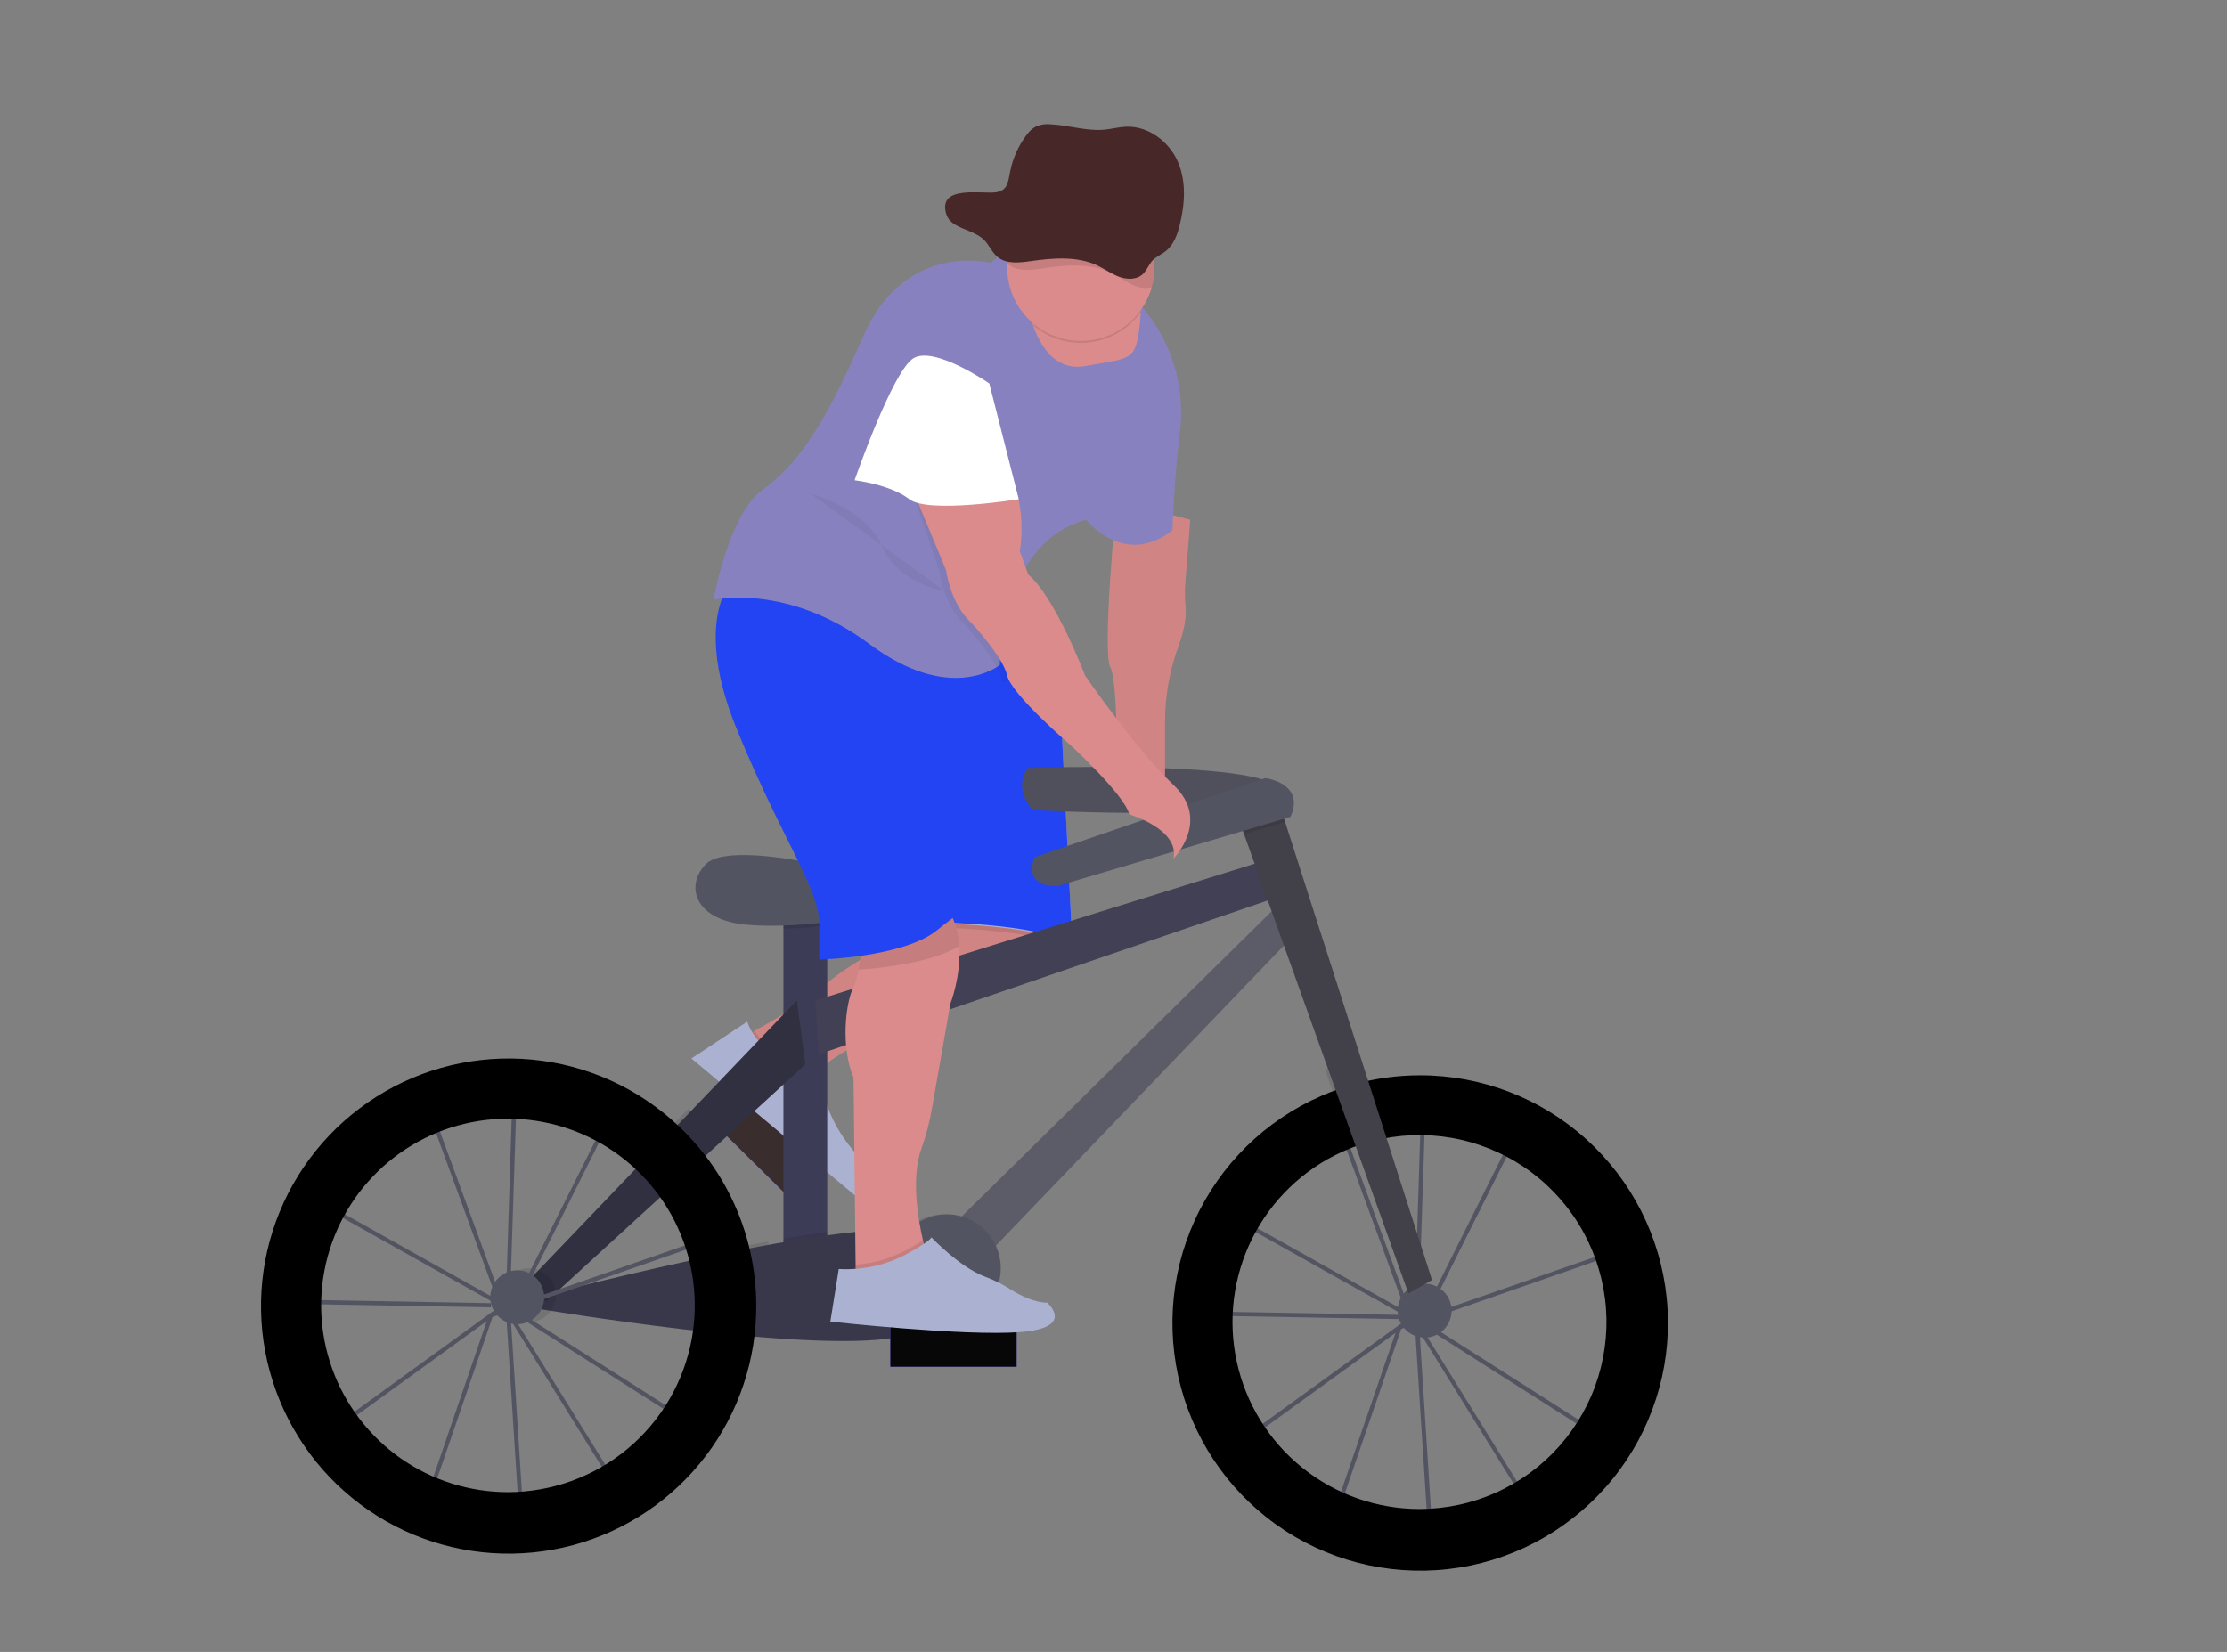 <svg width="1058" height="785" viewBox="0 0 1058 785" fill="none" xmlns="http://www.w3.org/2000/svg">
<rect x="0" y="0" width="1058" height="785" fill="#808080" stroke="none"/>
<g id="undraw_Ride_a_bicycle_2yok (1) 1">
<g id="frontwheel">
<path id="Vector" d="M678.42 727.39L672.16 629.49L672.03 629.28L665.71 631.48L636.62 716.29L590.37 683.49L664.06 630.08L664.13 629.87L664.55 629.72L669.3 626.27L592.06 582.96L573.13 603.76L576.13 623.26L664.93 624.84V626.84L574.45 625.22L571.05 603.11L596.94 574.66L635.66 529.49L636.35 531.36L644.55 522.36L675.09 527.83V526.62L677.09 526.68V528.19L722.45 536.31L680.12 620.96L673.95 625.43V625.93V626.49L771.76 592.41L760.15 683.62L677.15 630.75L674.23 629.11L723.17 708L678.42 727.39ZM674.42 633.05L680.27 724.43L720.32 707.05L674.42 633.05ZM593.85 683.49L635.64 713.12L662.98 633.38L593.85 683.49ZM676.17 627.83L678.26 629L758.61 680.2L769.41 595.33L676.17 627.83ZM669.07 620.63L671.58 624.68L672.02 624.36L675.02 529.83L645.28 524.49L637.12 533.49L669.07 620.63ZM593.68 581.58L668.52 623.58L667.22 621.45L635.64 535.18L598.44 576.06L593.68 581.58ZM677.05 530.19L674.05 622.88L678.57 619.6L719.48 537.78L677.05 530.19Z" fill="#535461"/>
<path id="Vector_2" d="M674.757 511C664.144 510.988 653.578 512.415 643.347 515.24C638.071 516.695 632.904 518.523 627.887 520.71C601.157 532.297 579.674 553.387 567.594 579.898C555.514 606.41 553.697 636.459 562.492 664.233C571.287 692.008 590.071 715.533 615.209 730.259C640.348 744.984 670.054 749.863 698.582 743.952C727.109 738.04 752.431 721.759 769.648 698.257C786.865 674.755 794.754 645.702 791.789 616.72C788.823 587.738 775.215 560.885 753.595 541.356C731.975 521.828 703.881 511.012 674.747 511H674.757ZM674.357 717.09C654.076 717.082 634.408 710.137 618.62 697.407C602.831 684.678 591.872 666.931 587.562 647.113C583.252 627.295 585.851 606.599 594.928 588.463C604.004 570.326 619.011 555.84 637.457 547.41C642.149 545.262 647.021 543.532 652.017 542.24C664.229 539.07 676.977 538.537 689.411 540.678C701.845 542.818 713.681 547.581 724.13 554.652C734.58 561.722 743.404 570.937 750.015 581.683C756.627 592.429 760.873 604.46 762.473 616.975C764.073 629.49 762.989 642.202 759.293 654.265C755.598 666.329 749.375 677.467 741.04 686.939C732.704 696.41 722.447 703.998 710.951 709.196C699.455 714.395 686.984 717.086 674.367 717.09H674.357Z" fill="black"/>
<path id="Vector_3" d="M676.81 635.62C683.885 635.62 689.62 629.885 689.62 622.81C689.62 615.735 683.885 610 676.81 610C669.735 610 664 615.735 664 622.81C664 629.885 669.735 635.62 676.81 635.62Z" fill="#535461"/>
</g>
<g id="rider">
<path id="Vector_4" d="M387 554.303L344.293 512.159L330.947 525.683L373.654 567.827L387 554.303Z" fill="#6C63FF"/>
<path id="Vector_5" d="M387 554.303L344.293 512.159L330.947 525.683L373.654 567.827L387 554.303Z" fill="#3A2D2D"/>
<path id="Vector_6" d="M354.48 491.99C354.48 491.99 379.27 478.91 388.85 470.49C394.617 465.444 400.818 460.917 407.38 456.96L438.48 438.03L503.48 433.03L506.48 444.03C506.48 444.03 511.48 460.03 461.48 474.03C411.48 488.03 386.48 510.03 386.48 510.03C386.48 510.03 354.48 520.99 354.48 491.99Z" fill="#DB8B8B"/>
<path id="Vector_7" opacity="0.1" d="M389.13 507.86C387.36 509.21 386.48 509.99 386.48 509.99C386.48 509.99 354.48 520.99 354.48 491.99C354.48 491.99 356.03 491.17 358.48 489.8C360.955 493.831 364.423 497.16 368.551 499.469C372.679 501.778 377.33 502.99 382.06 502.99H385.45L389.13 507.86Z" fill="black"/>
<path id="Vector_8" opacity="0.05" d="M505.54 449.55C502.76 455.44 493.17 465.12 461.48 473.99C420.87 485.36 396.75 501.99 389.13 507.86C387.36 509.21 386.48 509.99 386.48 509.99C386.48 509.99 354.48 520.99 354.48 491.99C354.48 491.99 356.03 491.17 358.48 489.8C365.91 485.73 381.64 476.8 388.82 470.45C394.586 465.403 400.787 460.875 407.35 456.92L438.45 437.99L450.03 437.1L503.45 432.99L506.45 443.99C506.45 443.99 507.15 446.14 505.54 449.55Z" fill="black"/>
<path id="Vector_9" d="M354.98 485.49L328.48 502.99L406.08 567.99C406.08 567.99 417.48 560.99 411.48 552.99C411.48 552.99 391.48 535.99 390.48 511.99L384.48 503.99H381.09C375.358 503.991 369.767 502.211 365.089 498.897C360.412 495.583 356.88 490.898 354.98 485.49V485.49Z" fill="#ABB1D1"/>
<path id="Vector_10" opacity="0.1" d="M505.54 449.55C489.54 441.82 450.48 440.99 450.48 440.99L450.06 437.1L503.48 432.99L506.48 443.99C506.48 443.99 507.15 446.14 505.54 449.55Z" fill="black"/>
<path id="Vector_11" d="M450.48 438.99C450.48 438.99 497.48 439.99 509.48 449.99L503.48 328.99H438.48L450.48 438.99Z" fill="#ABB1D1"/>
<path id="Vector_12" d="M450.48 438.49C450.48 438.49 497.48 439.49 509.48 449.49L503.48 328.49H438.48L450.48 438.49Z" fill="#2344F3"/>
<path id="Vector_13" d="M488.24 364.95C488.24 364.95 605.89 360.95 608.29 376.16C610.69 391.37 490.64 384.96 490.64 384.96C490.64 384.96 481.04 375.35 488.24 364.95Z" fill="#535461"/>
<path id="Vector_14" opacity="0.05" d="M488.24 364.95C488.24 364.95 605.89 360.95 608.29 376.16C610.69 391.37 490.64 384.96 490.64 384.96C490.64 384.96 481.04 375.35 488.24 364.95Z" fill="black"/>
<path id="Vector_15" d="M393 425.78H372.19V606.66H393V425.78Z" fill="#3D3C57"/>
<path id="Vector_16" opacity="0.1" d="M393 425.77V439.7C386.08 440.6 379 441.17 372.19 441.39V425.77H393Z" fill="black"/>
<path id="Vector_17" d="M391.44 410.78C388.52 410.554 385.616 410.164 382.74 409.61C371.46 407.45 343.02 402.92 335.37 410.61C325.77 420.21 328.97 437.02 354.58 439.42C380.19 441.82 424.21 435.42 433.02 425.81C433.02 425.77 417.09 412.75 391.44 410.78Z" fill="#535461"/>
<path id="Vector_18" d="M387.4 475.4L605.9 407.37L613.1 424.18L389 501.01L387.4 475.4Z" fill="#414054"/>
<path id="Vector_19" d="M452.23 582.65L609.9 427.38L618.7 440.18L468.23 597.05L452.23 582.65Z" fill="#5C5B68"/>
<path id="Vector_20" opacity="0.1" d="M653.58 529.85C648.584 531.142 643.712 532.872 639.02 535.02L629.46 508.31C634.477 506.123 639.644 504.295 644.92 502.84L653.58 529.85Z" fill="black"/>
<path id="Vector_21" d="M680.33 608.26L669.13 614.66L590.99 396.33L587.49 386.56L605.9 376.15L610.51 390.53L680.33 608.26Z" fill="#42414A"/>
<path id="Vector_22" opacity="0.1" d="M610.51 390.53L590.99 396.33L587.49 386.56L605.9 376.15L610.51 390.53Z" fill="black"/>
<path id="Vector_23" d="M491.44 407.37L601.09 369.75C601.09 369.75 620.3 372.15 613.09 388.16L502.65 420.97C502.65 420.97 485.85 422.57 491.44 407.37Z" fill="#535461"/>
<path id="Vector_24" opacity="0.1" d="M367.79 615.86C367.789 621.994 367.314 628.119 366.37 634.18C356.77 633.49 346.85 632.49 337.13 631.49C339.289 619.599 339.021 607.394 336.34 595.61C345.81 593.61 355.48 591.7 364.92 589.97C366.833 598.467 367.795 607.15 367.79 615.86V615.86Z" fill="black"/>
<path id="Vector_25" opacity="0.1" d="M393 585.38V606.65H372.19V588.65C379.39 587.4 386.39 586.29 393 585.38Z" fill="black"/>
<path id="Vector_26" d="M258.54 615.49C258.54 615.49 426.62 571.49 440.22 588.28C453.82 605.07 468.23 627.49 425.85 635.49C383.47 643.49 255.37 621.88 255.37 621.88L258.54 615.49Z" fill="#39384B"/>
<path id="Vector_27" opacity="0.1" d="M341.21 541.37L319.85 560.92C316.067 556.064 311.791 551.614 307.09 547.64L327.03 526.81C332.164 531.249 336.908 536.12 341.21 541.37V541.37Z" fill="black"/>
<path id="Vector_28" d="M252.94 606.66L378.59 475.4L382.6 505.81L259.34 618.66L252.94 606.66Z" fill="#313040"/>
<path id="Vector_29" opacity="0.1" d="M251.34 628.27C258.415 628.27 264.15 622.535 264.15 615.46C264.15 608.385 258.415 602.65 251.34 602.65C244.265 602.65 238.53 608.385 238.53 615.46C238.53 622.535 244.265 628.27 251.34 628.27Z" fill="black"/>
<path id="Vector_30" opacity="0.1" d="M448.22 628.27C462.364 628.27 473.83 616.804 473.83 602.66C473.83 588.516 462.364 577.05 448.22 577.05C434.076 577.05 422.61 588.516 422.61 602.66C422.61 616.804 434.076 628.27 448.22 628.27Z" fill="black"/>
<path id="Vector_31" d="M449.83 628.27C463.974 628.27 475.44 616.804 475.44 602.66C475.44 588.516 463.974 577.05 449.83 577.05C435.686 577.05 424.22 588.516 424.22 602.66C424.22 616.804 435.686 628.27 449.83 628.27Z" fill="#535461"/>
<path id="Vector_32" d="M442.992 600.736L442.984 600.742C439.977 602.991 439.362 607.253 441.611 610.26L461.937 637.441C464.186 640.448 468.448 641.063 471.455 638.814L471.463 638.808C474.471 636.559 475.085 632.297 472.836 629.29L452.51 602.109C450.261 599.102 446 598.487 442.992 600.736Z" fill="#6C63FF"/>
<path id="Vector_33" d="M565.48 246.99L563.1 277.1C562.826 280.914 562.876 284.744 563.25 288.55C563.56 291.92 563.25 297.82 559.95 306.82C555.713 318.317 553.523 330.467 553.48 342.72V376.99L530.48 372.99C530.48 372.99 531.48 324.99 527.48 316.99C523.48 308.99 530.48 237.99 530.48 237.99L565.48 246.99Z" fill="#DB8B8B"/>
<path id="Vector_34" opacity="0.05" d="M564.3 261.91L563.1 277.1C562.83 280.911 562.883 284.738 563.26 288.54C563.57 291.91 563.26 297.81 559.96 306.82C555.723 318.317 553.533 330.467 553.49 342.72V376.99L530.49 372.99C530.49 372.99 531.49 324.99 527.49 316.99C524.66 311.32 527.34 274.05 529.15 252.78C529.9 244.03 530.49 237.99 530.49 237.99L565.49 246.99L564.3 261.91Z" fill="black"/>
<path id="Vector_35" d="M451.5 476.99L442.85 526.19C441.759 532.759 440.086 539.218 437.85 545.49C432.78 559.35 436.02 578.78 438.48 589.38C439.57 594.06 440.48 597.02 440.48 597.02L414.48 611.02L406.48 605.02V601.02L405.48 512.02C399.48 498.02 401.48 477.02 405.48 469.02C406.617 466.392 407.417 463.63 407.86 460.8C409.86 450.08 410.48 435.02 410.48 435.02C410.48 435.02 426.48 408.02 445.48 426.02C452.48 432.65 455.14 441.32 455.7 449.62C456.68 463.83 451.5 476.99 451.5 476.99Z" fill="#DB8B8B"/>
<path id="Vector_36" opacity="0.1" d="M455.7 449.59C441.83 457.83 417.7 460.16 407.86 460.77C409.86 450.05 410.48 434.99 410.48 434.99C410.48 434.99 426.48 407.99 445.48 425.99C452.48 432.62 455.14 441.29 455.7 449.59Z" fill="black"/>
<path id="Vector_37" d="M475.225 422C464.591 427.663 454.542 434.362 445.225 442C429.225 455 389.225 456 389.225 456V441C390.225 423 373.225 403 350.225 347C335.535 311.24 339.605 291 344.465 281C347.225 275.35 350.225 273 350.225 273L475.225 297L479.695 310.4L489.225 339C489.225 339 454.225 341 448.225 344C442.225 347 446.225 374 446.225 374C440.225 402 475.225 422 475.225 422Z" fill="#2344F3"/>
<path id="Vector_38" d="M560.48 206C557.87 226.35 557 252 557 252C534 270 516 247 516 247C494.28 252.83 484.07 271.84 479.26 288.43C476.684 297.404 475.252 306.667 475 316C475 316 468.92 321 457.72 322C447.13 322.89 431.95 320.13 413 306C374 277 339 285 339 285C339 285 346 245 362 233C378 221 390 206 410 160C430 114 471 125 471 125C471 125 473 116 510 125C519.012 127.362 527.354 131.781 534.37 137.91C554.16 154.55 563.76 180.36 560.48 206Z" fill="#8782BF"/>
<path id="Vector_39" d="M541.85 149.49C541.8 150.82 541.69 152.3 541.51 153.95C539.51 171.95 537.51 169.95 515.51 173.95C501.83 176.44 494.72 165.01 491.3 156.01C490.062 152.75 489.128 149.382 488.51 145.95L536.51 137.95C536.51 137.95 542.26 136.34 541.85 149.49Z" fill="#DB8B8B"/>
<path id="Vector_40" opacity="0.05" d="M497.74 290.42C495.164 299.394 493.732 308.657 493.48 317.99C493.48 317.99 487.4 322.99 476.2 323.99C475.884 323.353 475.643 322.682 475.48 321.99C473.48 312.99 458.48 296.99 458.48 296.99C448.48 287.99 446.48 271.99 446.48 271.99L429.98 223.49L424.48 218.99C424.48 218.99 447.48 200.99 467.48 215.99C487.48 230.99 481.48 262.99 481.48 262.99L485.48 273.99C489.63 277.49 493.85 283.66 497.74 290.42Z" fill="black"/>
<path id="Vector_41" d="M427.48 217.99L449.48 270.99C449.48 270.99 451.48 286.99 461.48 295.99C461.48 295.99 476.48 311.99 478.48 320.99C480.48 329.99 508.48 353.99 508.48 353.99C508.48 353.99 534.48 377.99 536.48 386.99C536.48 386.99 560.48 393.99 557.48 407.99C557.48 407.99 575.48 389.99 557.48 372.99C539.48 355.99 515.48 320.99 515.48 320.99C515.48 320.99 501.48 283.99 488.48 272.99L484.48 261.99C484.48 261.99 490.48 229.99 470.48 214.99C450.48 199.99 427.48 217.99 427.48 217.99Z" fill="#DB8B8B"/>
<path id="Vector_42" opacity="0.1" d="M440.48 596.99L414.48 610.99L406.48 604.99V600.99C415.464 600.352 424.193 597.718 432.03 593.28C434.43 591.92 436.69 590.58 438.5 589.4C439.55 594.03 440.48 596.99 440.48 596.99Z" fill="black"/>
<path id="Vector_43" d="M470 182.224L484 237.224C484 237.224 441 244.224 432 237.224C423 230.224 406 228.224 406 228.224C406 228.224 424 176.224 434 170.224C444 164.224 470 182.224 470 182.224Z" fill="white"/>
<path id="Vector_44" opacity="0.1" d="M541.85 148.49C539.049 152.356 535.487 155.609 531.383 158.047C527.278 160.485 522.718 162.058 517.983 162.669C513.248 163.28 508.439 162.915 503.85 161.598C499.261 160.281 494.99 158.039 491.3 155.01C490.062 151.75 489.128 148.382 488.51 144.95L536.51 136.95C536.51 136.95 542.26 135.34 541.85 148.49Z" fill="black"/>
<path id="Vector_45" d="M548.48 126.99C548.48 136.273 544.793 145.175 538.229 151.739C531.665 158.303 522.763 161.99 513.48 161.99C504.197 161.99 495.295 158.303 488.731 151.739C482.168 145.175 478.48 136.273 478.48 126.99C478.48 126.41 478.48 125.83 478.48 125.25C478.711 115.967 482.62 107.157 489.346 100.756C496.073 94.356 505.067 90.889 514.35 91.12C523.633 91.351 532.443 95.26 538.844 101.986C545.245 108.713 548.711 117.707 548.48 126.99V126.99Z" fill="#DB8B8B"/>
<path id="Vector_46" opacity="0.1" d="M548.48 126.99C548.483 130.216 548.039 133.426 547.16 136.53C544.455 137.12 541.633 136.861 539.08 135.79C535.34 134.32 532.13 131.79 528.54 129.97C518.43 124.85 506.4 125.86 495.2 127.55C489.64 128.39 483.33 129.17 478.96 125.63C478.81 125.511 478.666 125.385 478.53 125.25C478.761 115.967 482.67 107.157 489.396 100.756C496.123 94.356 505.117 90.889 514.4 91.12C523.683 91.351 532.493 95.26 538.894 101.986C545.295 108.713 548.761 117.707 548.53 126.99H548.48Z" fill="black"/>
<path id="Vector_47" opacity="0.05" d="M384.98 234.49C384.98 234.49 410.98 241.49 418.98 259.49C426.98 277.49 448.62 280.78 448.62 280.78" fill="black"/>
<path id="Vector_48" d="M482.98 630.49H422.98V649.49H482.98V630.49Z" fill="#6C63FF"/>
<path id="Vector_49" d="M482.98 630.49H422.98V649.49H482.98V630.49Z" fill="#070707"/>
<path id="Vector_50" d="M431.99 595.23C437.36 592.23 442.07 589.23 442.48 587.99C442.48 587.99 456.03 602.29 468.1 606.73C472.159 608.229 476.044 610.16 479.69 612.49C484.47 615.49 491.29 619.02 497.48 619.02C497.48 619.02 511.48 631.02 484.48 633.02C457.48 635.02 394.48 628.02 394.48 628.02L398.48 603.02C410.167 603.705 421.804 601 431.99 595.23Z" fill="#ABB1D1"/>
</g>
<g id="backwheel">
<path id="Vector_51" d="M246.725 721.778L240.455 623.838L240.325 623.628L234.005 625.828L204.925 710.678L158.675 677.888L232.345 624.478L232.415 624.268L232.835 624.118L237.585 620.668L160.345 577.358L141.425 598.158L144.425 617.658L233.245 619.278V621.278L142.765 619.658L139.345 597.518L165.245 569.058L203.995 523.858L204.685 525.728L212.885 516.728L243.345 522.188V520.978L245.345 521.038V522.548L290.705 530.668L248.415 615.278L242.245 619.748V620.248V620.808L340.045 586.728L328.435 677.938L245.435 625.068L242.515 623.428L291.455 702.308L246.725 721.778ZM242.725 627.438L248.575 718.818L288.625 701.438L242.725 627.438ZM162.145 677.868L203.935 707.498L231.275 627.758L162.145 677.868ZM244.465 622.208L246.555 623.378L326.905 674.578L337.705 589.708L244.465 622.208ZM237.365 615.008L239.875 619.058L240.315 618.738L243.315 524.208L213.575 518.888L205.415 527.888L237.365 615.008ZM161.945 575.948L236.785 617.948L235.485 615.818L203.905 529.548L166.715 570.418L161.945 575.948ZM245.345 524.558L242.345 617.278L246.865 613.998L287.775 532.178L245.345 524.558Z" fill="#535461"/>
<path id="Vector_52" d="M356.415 594.738C352.405 576.919 344.285 560.283 332.705 546.158C328.406 540.909 323.666 536.038 318.535 531.598C298.809 514.567 273.986 504.568 247.962 503.17C221.938 501.771 196.187 509.053 174.749 523.873C153.311 538.693 137.401 560.211 129.515 585.05C121.629 609.89 122.214 636.645 131.178 661.116C140.142 685.587 156.978 706.39 179.042 720.258C201.107 734.127 227.152 740.277 253.09 737.743C279.028 735.208 303.39 724.134 322.353 706.257C341.317 688.379 353.807 664.712 357.865 638.968C358.809 632.907 359.284 626.783 359.285 620.648C359.292 611.932 358.329 603.242 356.415 594.738ZM241.225 709.088C222.993 709.069 205.209 703.435 190.292 692.953C175.374 682.47 164.047 667.648 157.851 650.501C151.655 633.354 150.89 614.715 155.66 597.118C160.43 579.521 170.505 563.82 184.513 552.15C198.521 540.48 215.783 533.408 233.953 531.895C252.122 530.381 270.316 534.501 286.062 543.693C301.807 552.884 314.34 566.703 321.956 583.268C329.571 599.834 331.9 618.343 328.625 636.278C324.875 656.722 314.076 675.203 298.107 688.506C282.137 701.809 262.01 709.093 241.225 709.088V709.088Z" fill="black"/>
<path id="Vector_53" d="M245.73 629.27C252.805 629.27 258.54 623.535 258.54 616.46C258.54 609.385 252.805 603.65 245.73 603.65C238.655 603.65 232.92 609.385 232.92 616.46C232.92 623.535 238.655 629.27 245.73 629.27Z" fill="#535461"/>
</g>
<g id="hat">
<path id="Vector_54" d="M449.624 101.927C451.754 108.607 461.984 108.817 467.234 113.737C469.964 116.297 471.234 120.077 474.234 122.357C478.404 125.537 484.424 124.837 489.734 124.077C500.424 122.557 511.904 121.647 521.544 126.257C524.964 127.887 528.034 130.167 531.604 131.497C535.174 132.827 539.604 132.987 542.504 130.627C544.824 128.737 545.674 125.627 547.774 123.547C549.404 121.907 551.674 120.987 553.534 119.547C557.614 116.467 559.374 111.447 560.534 106.647C562.934 96.767 563.624 86.117 559.534 76.747C555.444 67.377 545.604 59.747 534.864 60.237C531.574 60.387 528.364 61.237 525.084 61.597C516.534 62.467 508.084 59.597 499.504 59.107C497.015 58.804 494.49 59.148 492.174 60.107C490.427 61.078 488.92 62.427 487.764 64.057C483.836 69.202 481.146 75.184 479.904 81.537C478.904 86.327 478.854 90.667 472.984 91.407C466.314 92.287 445.114 87.797 449.624 101.927Z" fill="#472727"/>
</g>
</g>
</svg>
